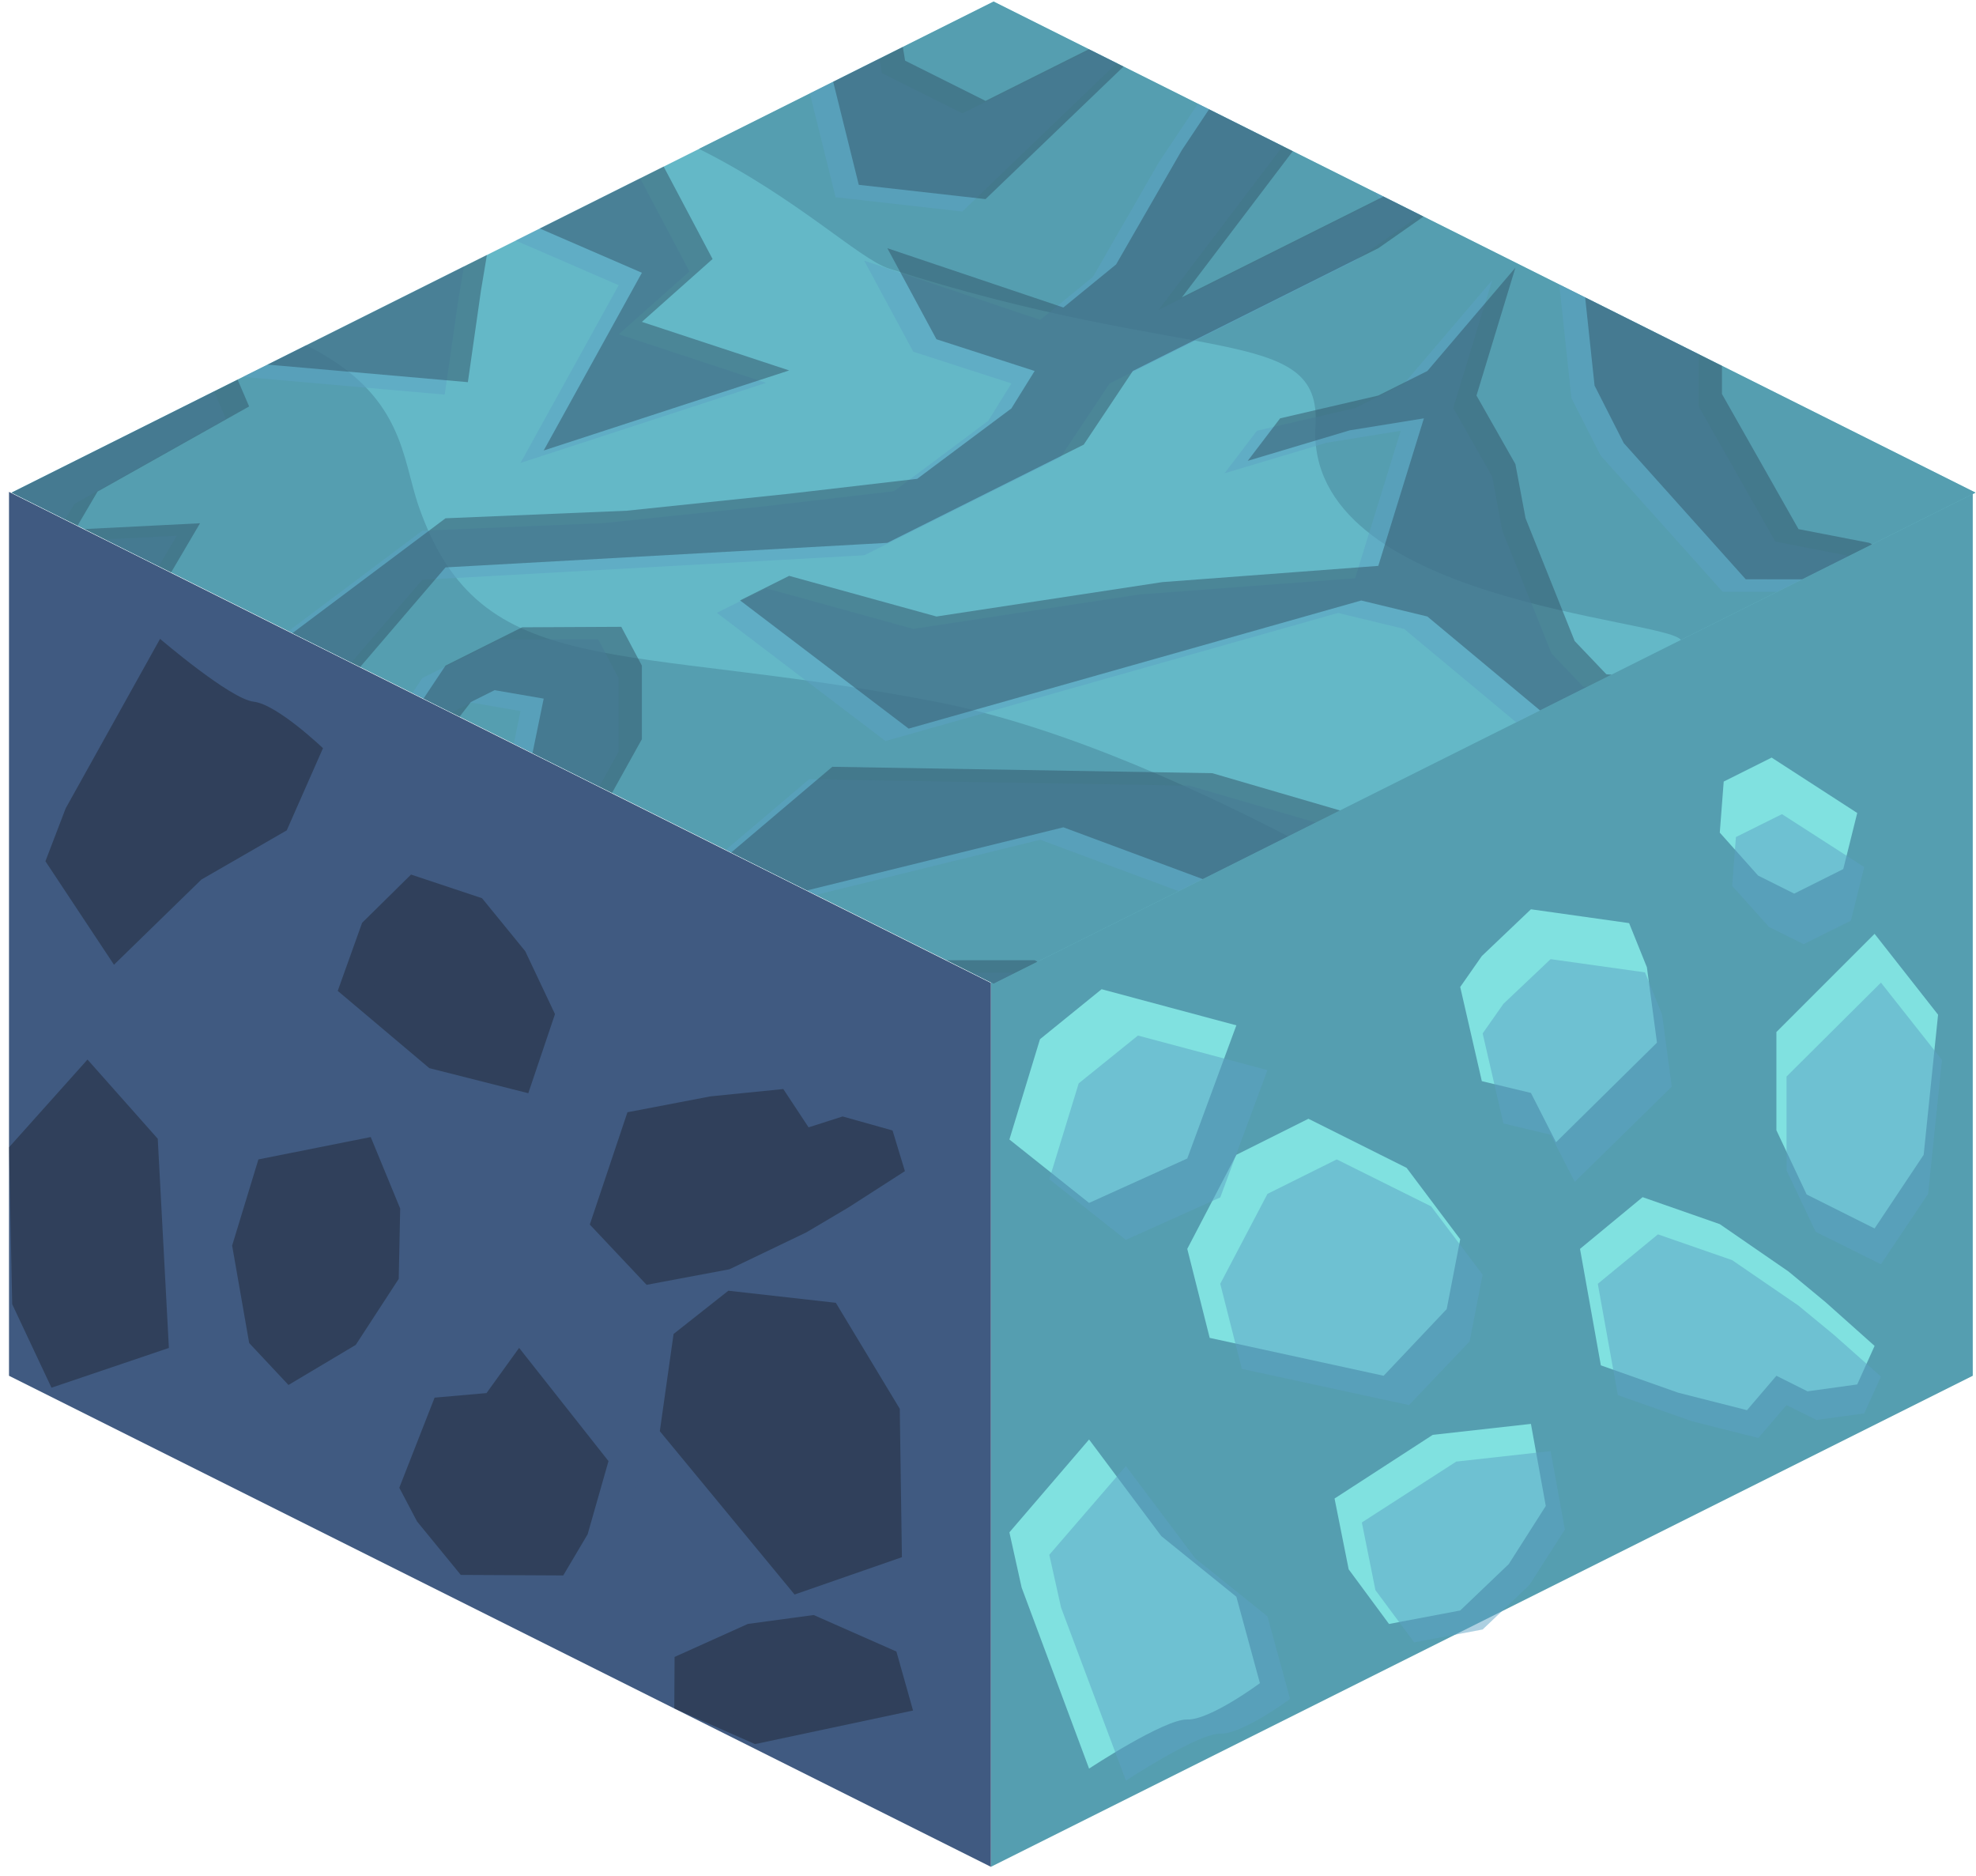 <?xml version="1.0" encoding="UTF-8" standalone="no"?><!DOCTYPE svg PUBLIC "-//W3C//DTD SVG 1.1//EN" "http://www.w3.org/Graphics/SVG/1.1/DTD/svg11.dtd"><svg width="100%" height="100%" viewBox="0 0 216 205" version="1.1" xmlns="http://www.w3.org/2000/svg" xmlns:xlink="http://www.w3.org/1999/xlink" xml:space="preserve" xmlns:serif="http://www.serif.com/" style="fill-rule:evenodd;clip-rule:evenodd;stroke-linejoin:round;stroke-miterlimit:1.414;"><g id="Dirt_Block06"><g><path d="M215.647,53.759l0,96.598l-107.331,53.666l0,-96.598l107.331,-53.666Z" style="fill:#559eb0;"/><path d="M204.914,102.058l6.94,8.837l-1.574,15.313l-5.366,8.05l-7.425,-3.713l-3.308,-7.021l0,-10.733l10.733,-10.733" style="fill:#80e1e0;"/><path d="M193.659,82.797l9.358,6.054l-1.525,6.13l-5.367,2.683l-3.942,-1.971l-4.19,-4.696l0.429,-5.581l5.237,-2.619Z" style="fill:#80e1e0;"/><path d="M161.981,104.485l5.367,-5.11l10.733,1.512l1.945,4.827l1.1,8.238l-11.034,10.884l-2.744,-5.39l-5.367,-1.288l-2.362,-10.291l2.362,-3.382" style="fill:#80e1e0;"/><path d="M179.555,130.837l-6.841,5.652l2.278,12.729l8.456,2.99l7.519,1.909l3.214,-3.76l3.402,1.701l5.434,-0.753l1.897,-4.211l-5.367,-4.787l-4.042,-3.345l-7.512,-5.176l-8.438,-2.949Z" style="fill:#80e1e0;"/><path d="M143.026,122.269l-7.877,3.939l-5.367,10.281l2.451,9.727l19.015,4.141l6.893,-7.286l1.478,-7.632l-5.86,-7.804l-10.733,-5.366Z" style="fill:#80e1e0;"/><path d="M119.049,157.321l-8.71,10.148l1.338,6.035l7.372,19.786c0,0 8.247,-5.443 10.733,-5.367c2.486,0.077 7.942,-3.971 7.942,-3.971l-2.575,-9.445l-8.208,-6.63l-7.892,-10.556Z" style="fill:#80e1e0;"/><path d="M167.348,155.616l-10.733,1.199l-10.733,6.959l1.543,7.735l4.41,5.974l7.784,-1.474l5.307,-5.071l4.046,-6.352l-1.624,-8.97" style="fill:#80e1e0;"/><path d="M110.339,124.536l8.71,6.931l10.733,-4.854l5.367,-14.553l-14.73,-3.95l-6.737,5.465l-3.343,10.961" style="fill:#80e1e0;"/><path d="M123.073,160.221l-8.372,9.701l1.286,5.77l7.086,18.914c0,0 7.928,-5.203 10.317,-5.13c2.39,0.073 7.635,-3.796 7.635,-3.796l-2.476,-9.03l-7.89,-6.337l-7.586,-10.092Zm46.427,-1.629l-10.317,1.146l-10.317,6.652l1.484,7.395l4.238,5.711l7.483,-1.409l5.101,-4.849l3.889,-6.072l-1.561,-8.574Zm11.733,-23.689l-6.575,5.404l2.19,12.168l8.127,2.858l7.228,1.825l3.089,-3.594l3.27,1.626l5.224,-0.719l1.823,-4.026l-5.158,-4.576l-3.885,-3.199l-7.221,-4.948l-8.112,-2.819Zm-35.112,-8.191l-7.572,3.766l-5.159,9.829l2.357,9.298l18.277,3.959l6.626,-6.966l1.421,-7.296l-5.633,-7.459l-10.317,-5.131Zm59.488,-19.321l6.671,8.448l-1.512,14.639l-5.159,7.695l-7.136,-3.549l-3.181,-6.712l0,-10.26l10.317,-10.261Zm-90.908,21.489l3.214,-10.479l6.475,-5.225l14.159,3.777l-5.159,13.912l-10.317,4.64l-8.372,-6.625Zm49.64,-19.169l5.159,-4.885l10.317,1.445l1.869,4.615l1.058,7.876l-10.606,10.404l-2.638,-5.153l-5.159,-1.231l-2.27,-9.838l2.27,-3.233Zm30.449,-20.733l8.996,5.788l-1.466,5.859l-5.159,2.565l-3.789,-1.884l-4.027,-4.489l0.412,-5.336l5.033,-2.503Z" style="fill:#5ca3c4;fill-opacity:0.5;"/></g><path d="M0.984,53.759l107.332,53.666l0,96.598l-107.332,-53.666l0,-96.598" style="fill:#405a81;"/><clipPath id="_clip1"><path d="M0.984,53.759l107.332,53.666l0,96.598l-107.332,-53.666l0,-96.598"/></clipPath><g clip-path="url(#_clip1)"><path d="M90.846,173.822l11.734,-4.08l-0.235,-16.221l-6.989,-11.581l-11.749,-1.32l-5.987,4.726l-1.504,10.627l14.73,17.849" style="fill:#405a81;"/><path d="M86.524,190.169l17.273,-3.67l-1.819,-6.448l-9.043,-3.989l-7.195,0.973l-8.011,3.609l-0.029,5.633l8.824,3.892Z" style="fill:#405a81;"/><path d="M49.583,165.842l4.777,5.837l11.198,0.057l2.667,-4.498l2.28,-7.998l-9.769,-12.374l-3.564,4.94l-5.674,0.498l-3.859,9.847l1.944,3.691" style="fill:#405a81;"/><path d="M74.672,139.975l-6.21,-6.587l4.115,-12.274l9.073,-1.735l7.964,-0.802l2.763,4.188l3.721,-1.192l5.457,1.533l1.352,4.444l-6.164,3.963l-4.606,2.727l-8.414,4.037l-9.051,1.698Z" style="fill:#405a81;"/><path d="M35.522,150.919l-4.294,-4.585l-1.862,-10.648l2.871,-9.417l12.278,-2.446l3.22,7.815l-0.16,7.685l-4.698,7.217l-7.355,4.379Z" style="fill:#405a81;"/><path d="M16.449,104.991l-7.494,-11.309l2.215,-5.782l10.317,-18.523c0,0 7.679,6.583 10.234,6.868c2.555,0.284 7.574,5.082 7.574,5.082l-3.96,8.979l-9.329,5.375l-9.557,9.31Z" style="fill:#405a81;"/><path d="M61.738,119.034l-10.819,-2.742l-10.011,-8.443l2.663,-7.436l5.35,-5.277l7.762,2.587l4.722,5.79l3.252,6.875l-2.919,8.646" style="fill:#405a81;"/><path d="M4.974,124.948l8.581,-9.592l7.679,8.654l1.217,22.864l-12.833,4.344l-4.295,-9.129l-0.349,-17.141" style="fill:#405a81;"/><path d="M82.534,190.613l17.273,-3.671l-1.819,-6.447l-9.043,-3.99l-7.195,0.973l-8.011,3.61l-0.029,5.632l8.824,3.893Zm4.322,-16.348l-14.73,-17.849l1.504,-10.627l5.987,-4.726l11.749,1.32l6.989,11.582l0.235,16.22l-11.734,4.08Zm-41.263,-7.98l-1.944,-3.69l3.859,-9.848l5.674,-0.498l3.564,-4.939l9.769,12.374l-2.28,7.997l-2.666,4.498l-11.199,-0.057l-4.777,-5.837Zm-44.609,-40.893l8.582,-9.593l7.678,8.654l1.217,22.864l-12.833,4.345l-4.295,-9.13l-0.349,-17.14Zm30.548,25.971l-4.294,-4.586l-1.862,-10.647l2.871,-9.418l12.278,-2.445l3.22,7.814l-0.16,7.686l-4.698,7.216l-7.355,4.38Zm39.15,-10.945l-6.21,-6.587l4.115,-12.273l9.073,-1.736l7.964,-0.801l2.763,4.187l3.721,-1.191l5.457,1.532l1.352,4.444l-6.164,3.963l-4.606,2.727l-8.414,4.037l-9.051,1.698Zm-12.934,-20.941l-10.819,-2.741l-10.011,-8.444l2.663,-7.435l5.35,-5.277l7.762,2.587l4.722,5.789l3.252,6.875l-2.919,8.646Zm-45.289,-14.042l-7.494,-11.31l2.215,-5.782l10.317,-18.523c0,0 7.679,6.584 10.234,6.868c2.555,0.284 7.574,5.082 7.574,5.082l-3.96,8.979l-9.329,5.376l-9.557,9.31Z" style="fill:#0a0500;fill-opacity:0.3;"/></g><path d="M215.942,53.839l-107.331,-53.666l-107.332,53.666l107.332,53.666l107.331,-53.666Z" style="fill:#64b8c7;"/><clipPath id="_clip2"><path d="M215.942,53.839l-107.331,-53.666l-107.332,53.666l107.332,53.666l107.331,-53.666Z"/></clipPath><g clip-path="url(#_clip2)"><path d="M-10.749,20.949c0,0 25.753,7.572 44.228,16.79c10.716,5.347 10.435,12.285 12.301,17.627c6.806,19.49 22.136,14.676 56.519,21.331c14.621,2.83 30.458,10.551 38.511,14.708c16.652,8.595 35.774,8.946 35.774,8.946l-153.846,33.017l-67.966,-77.834l34.479,-34.585Z" style="fill:#559eb0;"/><path d="M183.743,69.939c-1.621,-2.35 -41.14,-4.125 -39.943,-23.447c0.692,-11.186 -13.275,-6.449 -46.624,-17.141c-3.267,-1.048 -10.018,-7.713 -20.765,-13.078c-26.493,-13.227 -64.206,-12.397 -64.206,-12.397l153.225,-35.789l73.087,90.564l-54.774,11.288Z" style="fill:#559eb0;"/><path d="M8.6,76.784l10.733,-18.239l-13.639,0.686l2.436,-4.148l16.57,-9.306l-2.122,-4.937l26.033,2.284l1.431,-10.018l1.491,-8.916l16.099,6.978l-10.733,19.424l26.833,-8.749l-16.1,-5.308l7.726,-6.87l-7.726,-14.596l16.1,-24.15l7.61,30.638l13.856,1.561l23.316,-22.391l-17.949,8.975l-5.367,2.683l-8.794,-4.397l-1.939,-11.702l29.585,-12.041l13.348,17.407l-5.367,8.05l-5.366,8.05l-7.194,12.503l-5.764,4.709l-19.242,-6.479l5.367,9.949l10.733,3.467l-2.544,4.095l-10.294,7.691l-13.995,1.631l-17.754,1.856l-19.812,0.827l-21.466,16.1l5.366,8.05l16.1,-18.783l48.299,-2.684l21.466,-10.733l5.367,-8.05l26.833,-13.416l26.833,-18.783l-29.761,4.147l5.63,7.919l-24.168,12.084l16.099,-21.222l5.367,-16.344l45.484,1.276l-2.552,20.19l-21.466,5.366l2.175,20.379l3.192,6.287l13.334,14.884l21.473,0.004l-7.975,-3.988l-7.731,-1.5l-8.368,-14.767l0,-13.249l45.061,9.669l-28.962,35.947l-28.732,-1.733l-3.467,-3.633l-5.367,-13.417l-1.112,-5.923l-4.254,-7.493l4.254,-13.973l-9.621,11.289l-5.366,2.684l-10.733,2.492l-3.537,4.643l11.143,-3.332l8.111,-1.311l-4.984,16.123l-23.617,1.776l-24.682,3.758l-16.1,-4.443l-5.367,2.683l18.429,14.012l49.471,-14.002l7.232,1.75l16.1,13.417l-19.28,9.64l-20.332,-5.934l-41.537,-0.698l-15.449,13.091l7.197,1.768l33.511,-8.246l18.324,6.808l-18.324,9.291l-3.142,-1.571l-21.466,0l-21.467,5.367l-5.366,-13.417l1.861,-9.802l3.505,-6.306l0,-8.041l-2.251,-4.241l-10.842,0.054l-8.373,4.187l-5.366,8.05l3.606,1.803l4.538,-5.875l2.589,-1.295l5.366,0.924l-3.322,16.198l-39.61,-1.689l-29.257,-19.587l13.157,22.503l62.157,28.829l179.338,-55.228l0,-96.598l-81.962,-57.081l-189.432,80.08l20.237,60.719l20.395,20.93Z" style="fill:#5ca3c4;fill-opacity:0.5;"/><path d="M11.133,75.426l10.733,-18.239l-13.639,0.686l2.436,-4.149l16.57,-9.305l-2.122,-4.937l26.033,2.284l1.431,-10.018l1.491,-8.916l16.099,6.978l-10.733,19.424l26.833,-8.75l-16.1,-5.307l7.726,-6.871l-7.726,-14.595l16.1,-24.15l7.61,30.638l13.856,1.561l23.316,-22.391l-17.949,8.975l-5.367,2.683l-8.794,-4.397l-1.939,-11.702l29.585,-12.041l13.348,17.407l-5.367,8.05l-5.366,8.05l-7.194,12.503l-5.764,4.709l-19.242,-6.479l5.367,9.949l10.733,3.467l-2.544,4.095l-10.294,7.691l-13.995,1.631l-17.754,1.856l-19.812,0.827l-21.466,16.1l5.366,8.05l16.1,-18.783l48.299,-2.684l21.466,-10.733l5.367,-8.05l26.833,-13.416l26.833,-18.783l-29.761,4.147l5.629,7.919l-24.167,12.084l16.099,-21.222l5.367,-16.344l45.484,1.276l-2.552,20.19l-21.466,5.366l2.175,20.379l3.192,6.287l13.334,14.884l21.473,0.004l-7.975,-3.988l-7.731,-1.5l-8.368,-14.767l0,-13.249l45.061,9.669l-28.962,35.947l-28.732,-1.734l-3.467,-3.633l-5.367,-13.416l-1.112,-5.923l-4.254,-7.493l4.254,-13.973l-9.621,11.289l-5.366,2.684l-10.733,2.492l-3.537,4.643l11.143,-3.332l8.111,-1.311l-4.984,16.123l-23.617,1.776l-24.682,3.758l-16.1,-4.443l-5.367,2.683l18.429,14.012l49.471,-14.002l7.232,1.75l6.682,5.569l9.418,7.848l-19.28,9.64l-20.332,-5.934l-41.537,-0.698l-15.449,13.091l7.197,1.768l33.511,-8.247l18.324,6.808l-18.324,9.292l-3.142,-1.571l-21.466,0l-21.467,5.367l-5.366,-13.417l1.861,-9.802l3.505,-6.306l0,-8.041l-2.251,-4.241l-10.842,0.054l-8.373,4.187l-5.367,8.05l3.607,1.803l4.538,-5.875l2.589,-1.295l5.366,0.923l-3.322,16.199l-39.61,-1.69l-29.257,-19.587l13.157,22.504l62.157,28.829l179.338,-55.228l0,-96.598l-81.962,-57.081l-189.432,80.08l20.237,60.718l20.395,20.931Z" style="fill:#325568;fill-opacity:0.5;"/></g></g></svg>